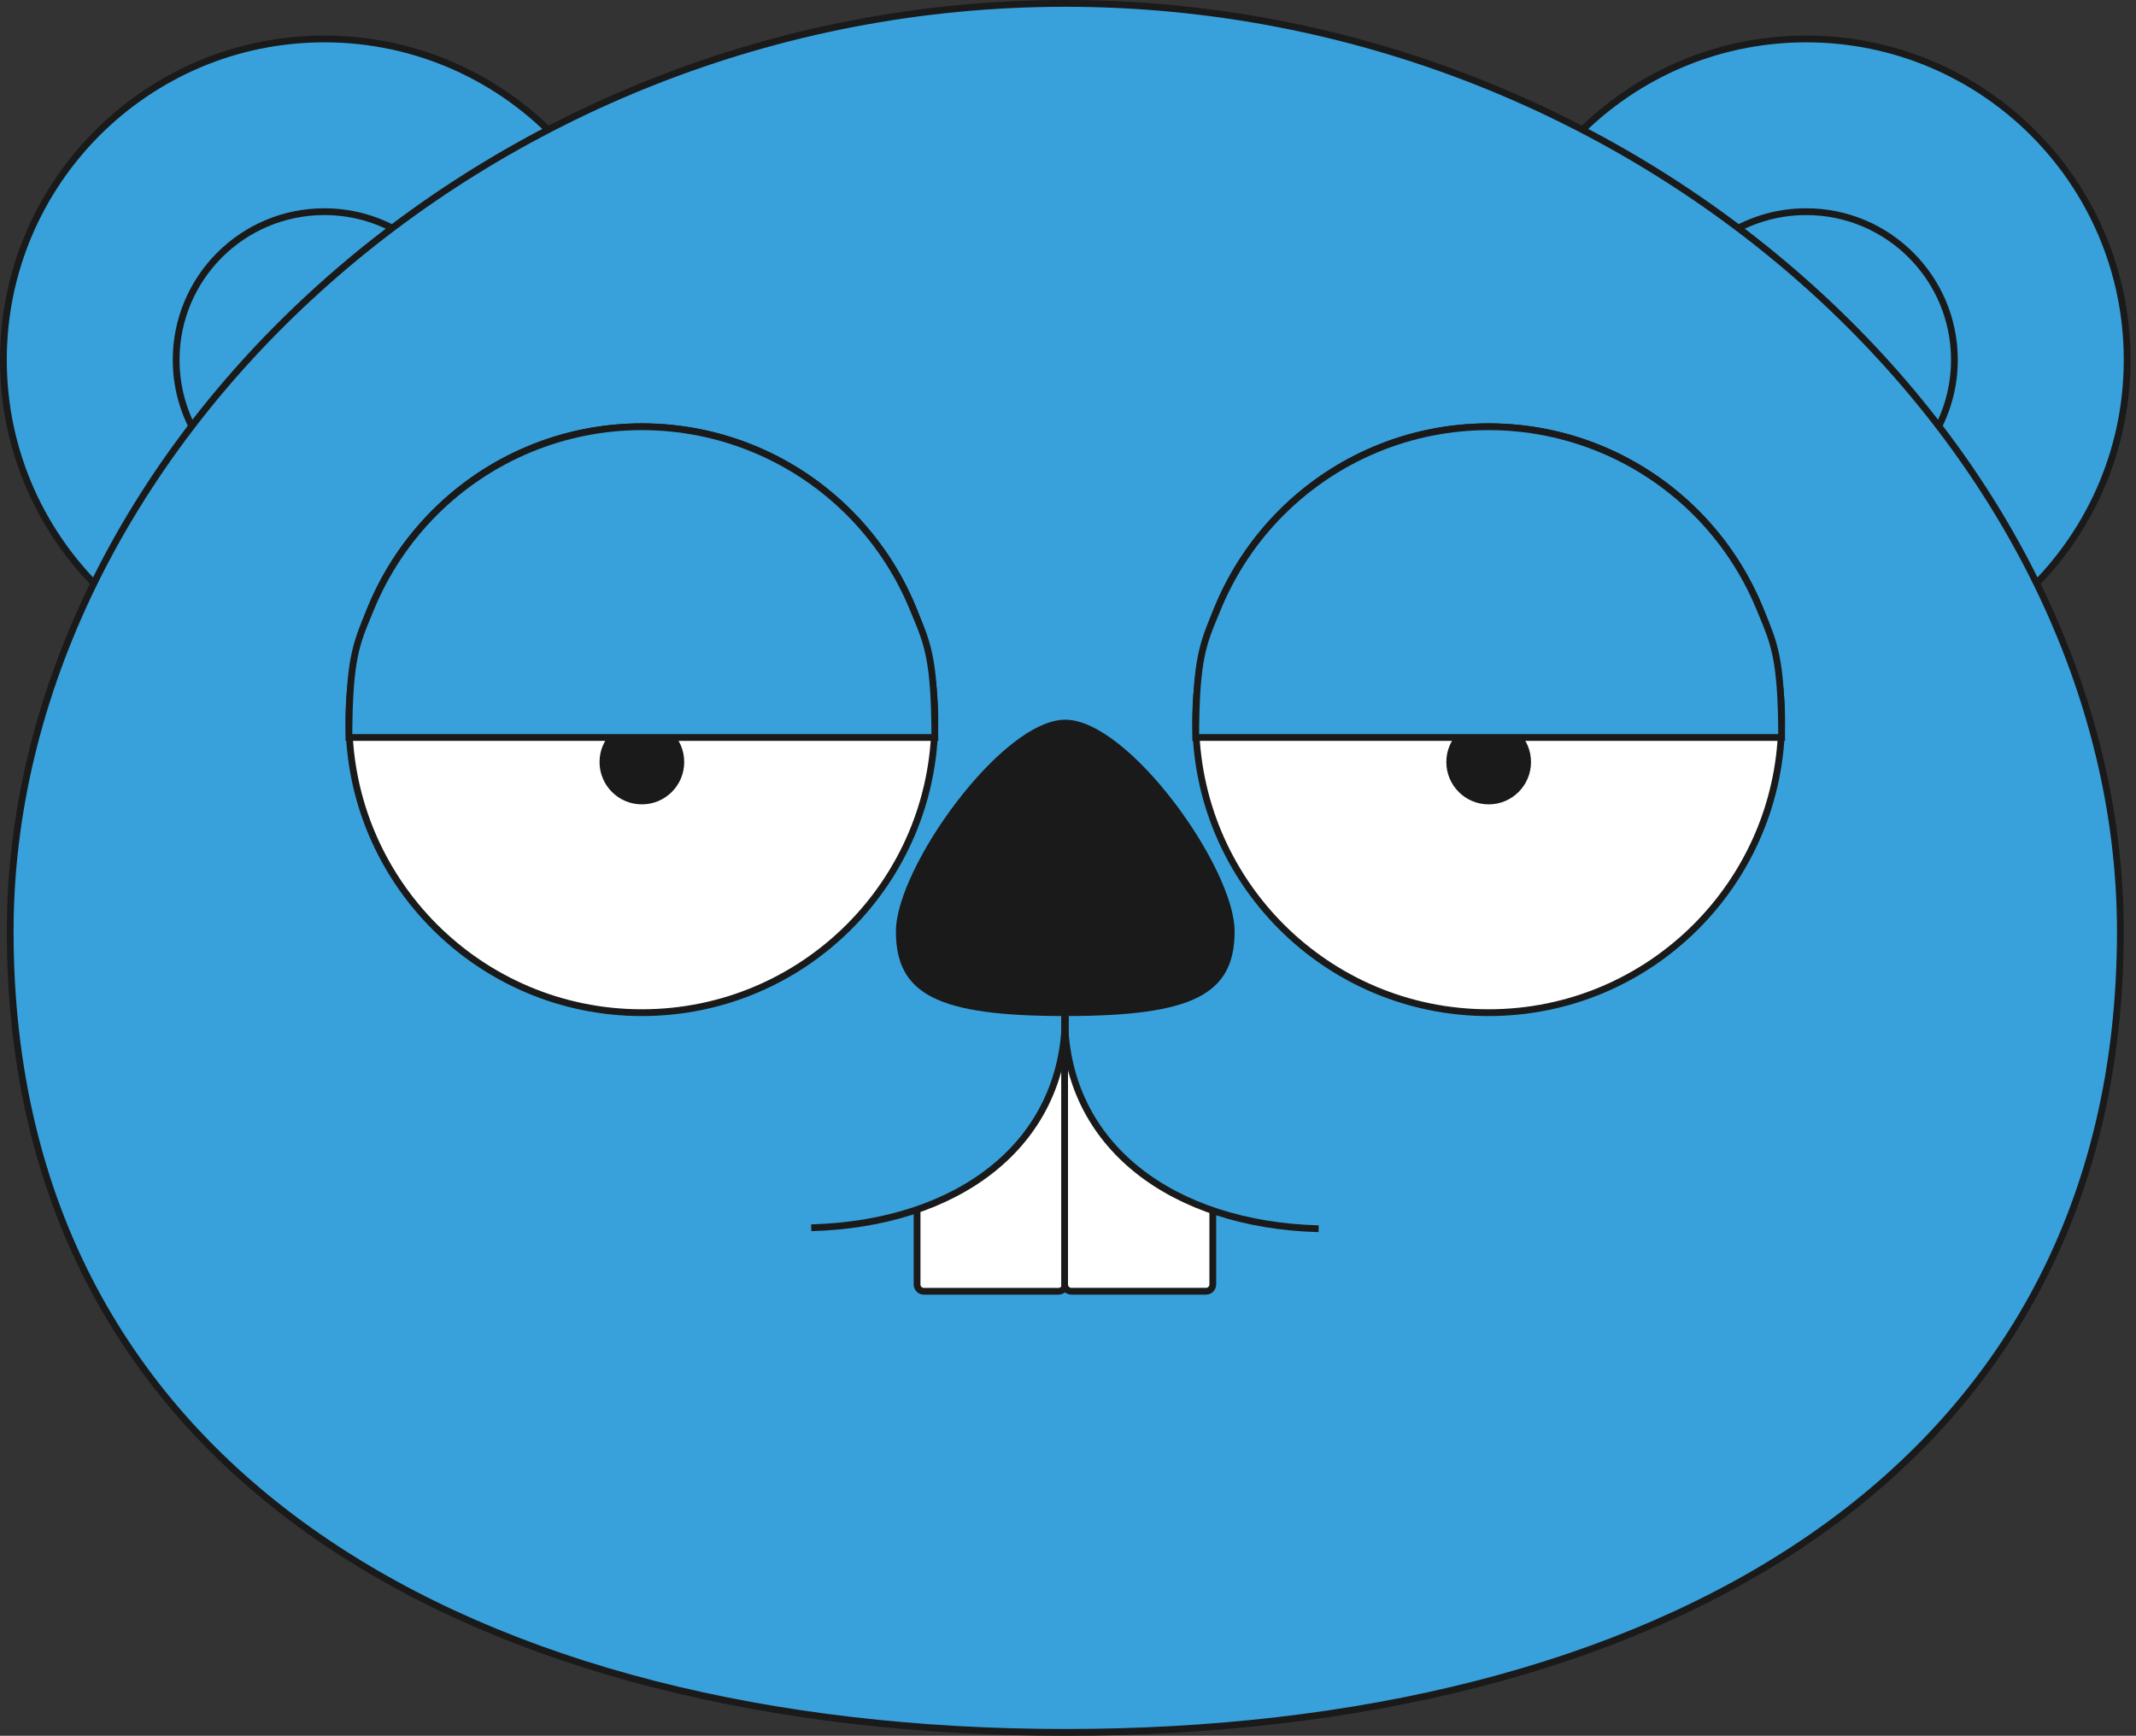 <svg width="315" height="256" viewBox="0 0 315 256" fill="none" xmlns="http://www.w3.org/2000/svg">
<rect x="0" y="0" width="315" height="256" fill="#333333" stroke="none"/>
<path d="M82.374 21.692L83.012 21.407L82.537 20.895C73.894 11.577 61.542 5.744 47.829 5.744C21.69 5.744 0.5 26.934 0.5 53.073C0.5 66.787 6.333 79.138 15.651 87.781L16.127 88.223L16.433 87.65C20.679 79.674 29.084 66.785 40.477 54.085C51.872 41.382 66.229 28.898 82.374 21.692Z" fill="#38A1DB" stroke="#1A1A1A"/>
<path d="M29.893 65.56C27.424 62.02 25.976 57.715 25.976 53.072C25.976 41.003 35.76 31.219 47.829 31.219C52.472 31.219 56.777 32.667 60.317 35.136" stroke="#1A1A1A"/>
<path d="M231.821 21.692L231.183 21.407L231.658 20.895C240.301 11.577 252.653 5.744 266.366 5.744C292.505 5.744 313.695 26.934 313.695 53.073C313.695 66.787 307.862 79.138 298.544 87.781L298.068 88.223L297.763 87.65C293.516 79.674 285.111 66.785 273.718 54.085C262.323 41.382 247.966 28.898 231.821 21.692Z" fill="#38A1DB" stroke="#1A1A1A"/>
<path d="M284.303 65.56C286.772 62.02 288.22 57.715 288.22 53.072C288.22 41.003 278.435 31.219 266.366 31.219C261.723 31.219 257.418 32.667 253.878 35.136" stroke="#1A1A1A"/>
<path d="M312.695 137.366C312.695 177.784 295.306 207.29 267.191 226.711C239.054 246.146 200.14 255.5 157.098 255.5C114.055 255.5 75.141 246.146 47.004 226.711C18.889 207.29 1.5 177.784 1.5 137.366C1.5 66.996 71.114 0.5 157.098 0.5C243.081 0.5 312.695 66.996 312.695 137.366Z" fill="#38A1DB" stroke="#1A1A1A"/>
<circle cx="94.659" cy="106.145" r="43.207" fill="white" stroke="#1A1A1A"/>
<circle cx="94.659" cy="112.387" r="6.244" fill="#1A1A1A"/>
<path d="M134.577 89.61C134.686 89.874 134.793 90.129 134.896 90.378C135.838 92.638 136.544 94.332 137.036 96.748C137.568 99.363 137.85 102.838 137.865 108.767H94.659L51.452 108.767C51.467 102.838 51.749 99.363 52.281 96.748C52.773 94.332 53.479 92.638 54.421 90.378C54.524 90.129 54.631 89.874 54.74 89.61C56.911 84.368 60.094 79.605 64.106 75.593C68.118 71.581 72.882 68.398 78.124 66.227C83.366 64.055 88.984 62.938 94.659 62.938C100.333 62.938 105.951 64.055 111.193 66.227C116.435 68.398 121.199 71.581 125.211 75.593C129.223 79.605 132.406 84.368 134.577 89.61Z" fill="#38A1DB" stroke="#1A1A1A"/>
<circle cx="219.537" cy="106.145" r="43.207" fill="white" stroke="#1A1A1A"/>
<circle cx="219.537" cy="112.387" r="6.244" fill="#1A1A1A"/>
<path d="M259.455 89.61C259.564 89.874 259.671 90.129 259.774 90.378C260.717 92.638 261.423 94.332 261.914 96.748C262.446 99.363 262.728 102.838 262.743 108.767H219.537L176.33 108.767C176.345 102.838 176.627 99.363 177.159 96.748C177.651 94.332 178.357 92.638 179.299 90.378C179.403 90.129 179.509 89.874 179.618 89.61C181.79 84.368 184.972 79.605 188.984 75.593C192.997 71.581 197.76 68.398 203.002 66.227C208.244 64.055 213.863 62.938 219.537 62.938C225.211 62.938 230.829 64.055 236.071 66.227C241.314 68.398 246.077 71.581 250.089 75.593C254.101 79.605 257.284 84.368 259.455 89.61Z" fill="#38A1DB" stroke="#1A1A1A"/>
<path d="M132.122 137.363C132.122 127.997 147.732 106.144 157.098 106.144C166.463 106.144 182.073 127.997 182.073 137.363C182.073 146.729 175.829 149.851 157.098 149.851C138.366 149.851 132.122 146.729 132.122 137.363Z" fill="#1A1A1A"/>
<path d="M135.244 189.442V178.501C136.5 178.501 157.098 171.707 157.098 149.854V189.439C157.098 189.991 156.65 190.439 156.098 190.439H136.244C135.692 190.439 135.244 189.995 135.244 189.442Z" fill="white"/>
<path d="M135.244 178.501C135.244 180.176 135.244 186.885 135.244 189.442C135.244 189.995 135.692 190.439 136.244 190.439H156.098C156.65 190.439 157.098 189.991 157.098 189.439V149.854" stroke="#1A1A1A"/>
<path d="M178.854 189.439V178.498C177.598 178.498 157 171.704 157 149.851V189.436C157 189.988 157.448 190.436 158 190.436H177.854C178.406 190.436 178.854 189.992 178.854 189.439Z" fill="white"/>
<path d="M178.854 178.498C178.854 180.173 178.854 186.882 178.854 189.439C178.854 189.992 178.406 190.436 177.854 190.436H158C157.448 190.436 157 189.988 157 189.436V149.851" stroke="#1A1A1A"/>
<path d="M157.098 149.854C157 169.001 141 180.501 119.634 181.073" stroke="#1A1A1A"/>
<path d="M157 150C157.098 169.147 173.098 180.647 194.463 181.22" stroke="#1A1A1A"/>
</svg>
